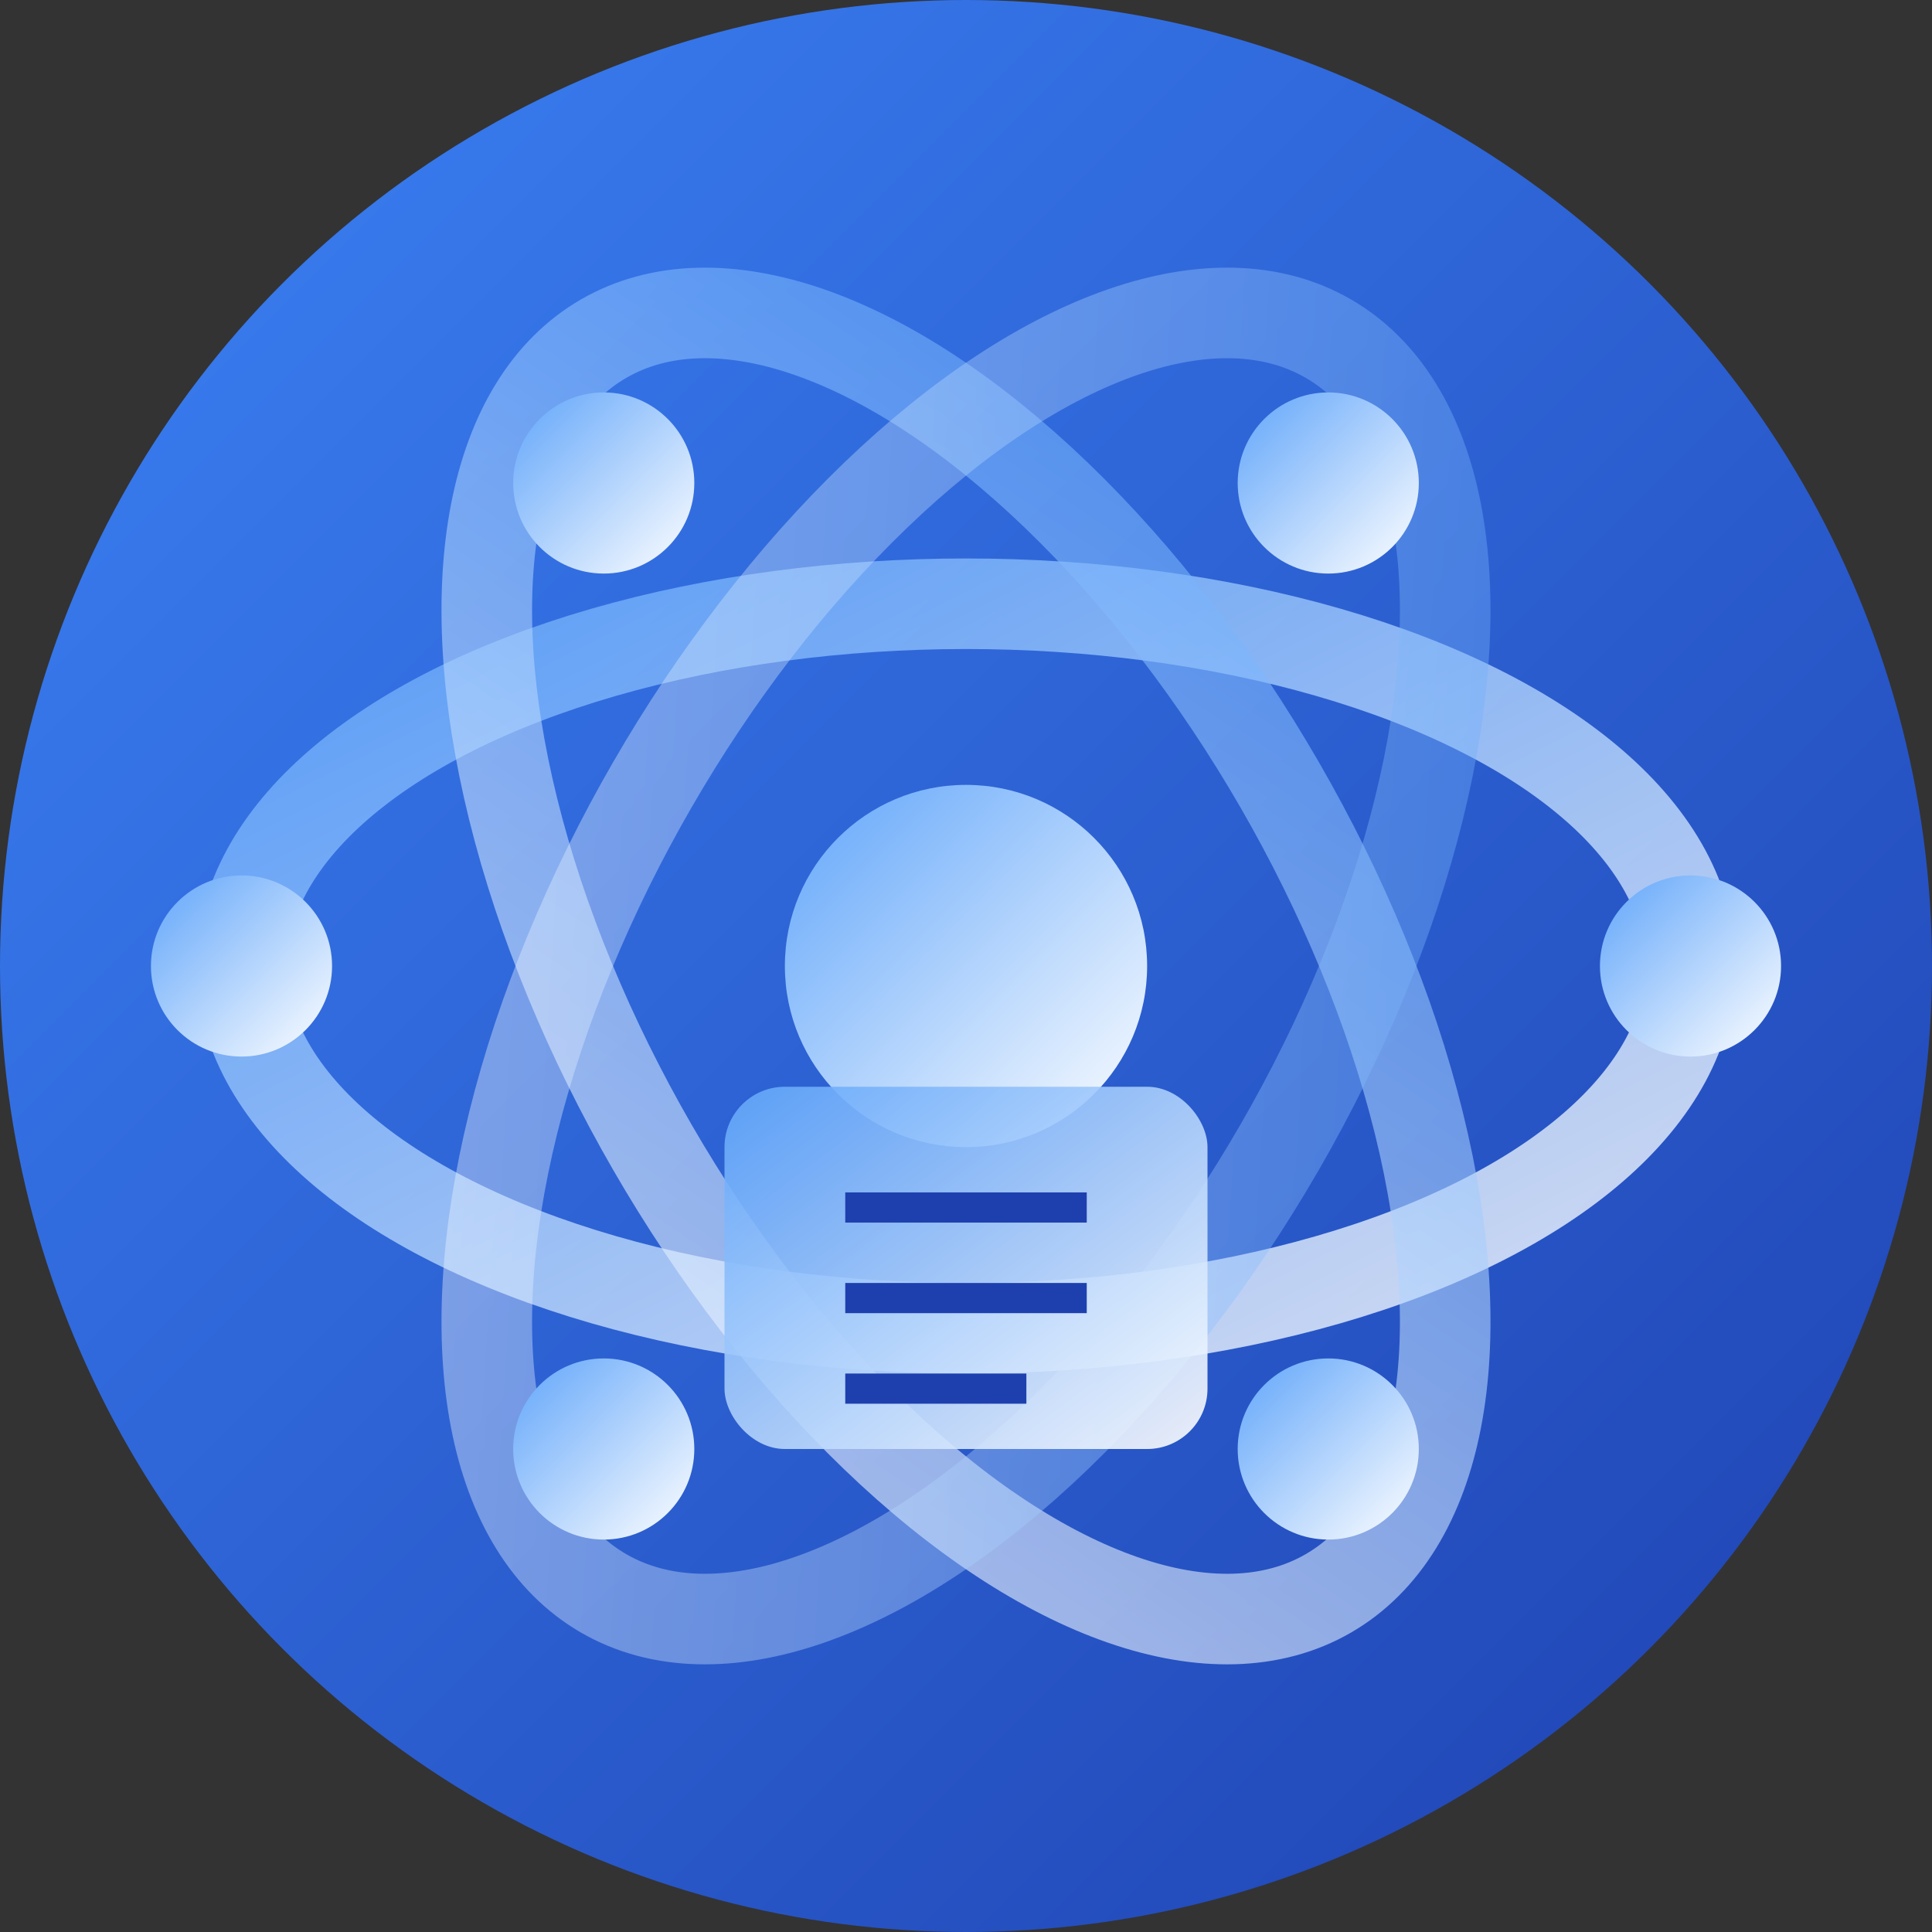 <svg width="32" height="32" viewBox="0 0 32 32" fill="none" xmlns="http://www.w3.org/2000/svg">
  <rect x="0" y="0" width="32" height="32" fill="#333333" stroke="none"/>
  <!-- Background circle with gradient -->
  <defs>
    <linearGradient id="bg" x1="0%" y1="0%" x2="100%" y2="100%">
      <stop offset="0%" style="stop-color:#3B82F6;stop-opacity:1" />
      <stop offset="100%" style="stop-color:#1E40AF;stop-opacity:1" />
    </linearGradient>
    <linearGradient id="icon" x1="0%" y1="0%" x2="100%" y2="100%">
      <stop offset="0%" style="stop-color:#60A5FA;stop-opacity:1" />
      <stop offset="100%" style="stop-color:#FFFFFF;stop-opacity:1" />
    </linearGradient>
  </defs>
  
  <!-- Main background -->
  <circle cx="16" cy="16" r="16" fill="url(#bg)"/>
  
  <!-- React atom symbol -->
  <circle cx="16" cy="16" r="3" fill="url(#icon)"/>
  
  <!-- Electron orbits -->
  <ellipse cx="16" cy="16" rx="12" ry="6" fill="none" stroke="url(#icon)" stroke-width="1.5" opacity="0.8" transform="rotate(0 16 16)"/>
  <ellipse cx="16" cy="16" rx="12" ry="6" fill="none" stroke="url(#icon)" stroke-width="1.5" opacity="0.6" transform="rotate(60 16 16)"/>
  <ellipse cx="16" cy="16" rx="12" ry="6" fill="none" stroke="url(#icon)" stroke-width="1.5" opacity="0.4" transform="rotate(120 16 16)"/>
  
  <!-- Small electron dots -->
  <circle cx="28" cy="16" r="1.5" fill="url(#icon)"/>
  <circle cx="22" cy="8" r="1.5" fill="url(#icon)"/>
  <circle cx="22" cy="24" r="1.5" fill="url(#icon)"/>
  <circle cx="10" cy="8" r="1.5" fill="url(#icon)"/>
  <circle cx="10" cy="24" r="1.5" fill="url(#icon)"/>
  <circle cx="4" cy="16" r="1.5" fill="url(#icon)"/>
  
  <!-- Library book icon overlay -->
  <rect x="12" y="18" width="8" height="6" rx="1" fill="url(#icon)" opacity="0.9"/>
  <line x1="14" y1="20" x2="18" y2="20" stroke="#1E40AF" stroke-width="0.5"/>
  <line x1="14" y1="21.5" x2="18" y2="21.5" stroke="#1E40AF" stroke-width="0.5"/>
  <line x1="14" y1="23" x2="17" y2="23" stroke="#1E40AF" stroke-width="0.5"/>
</svg>
